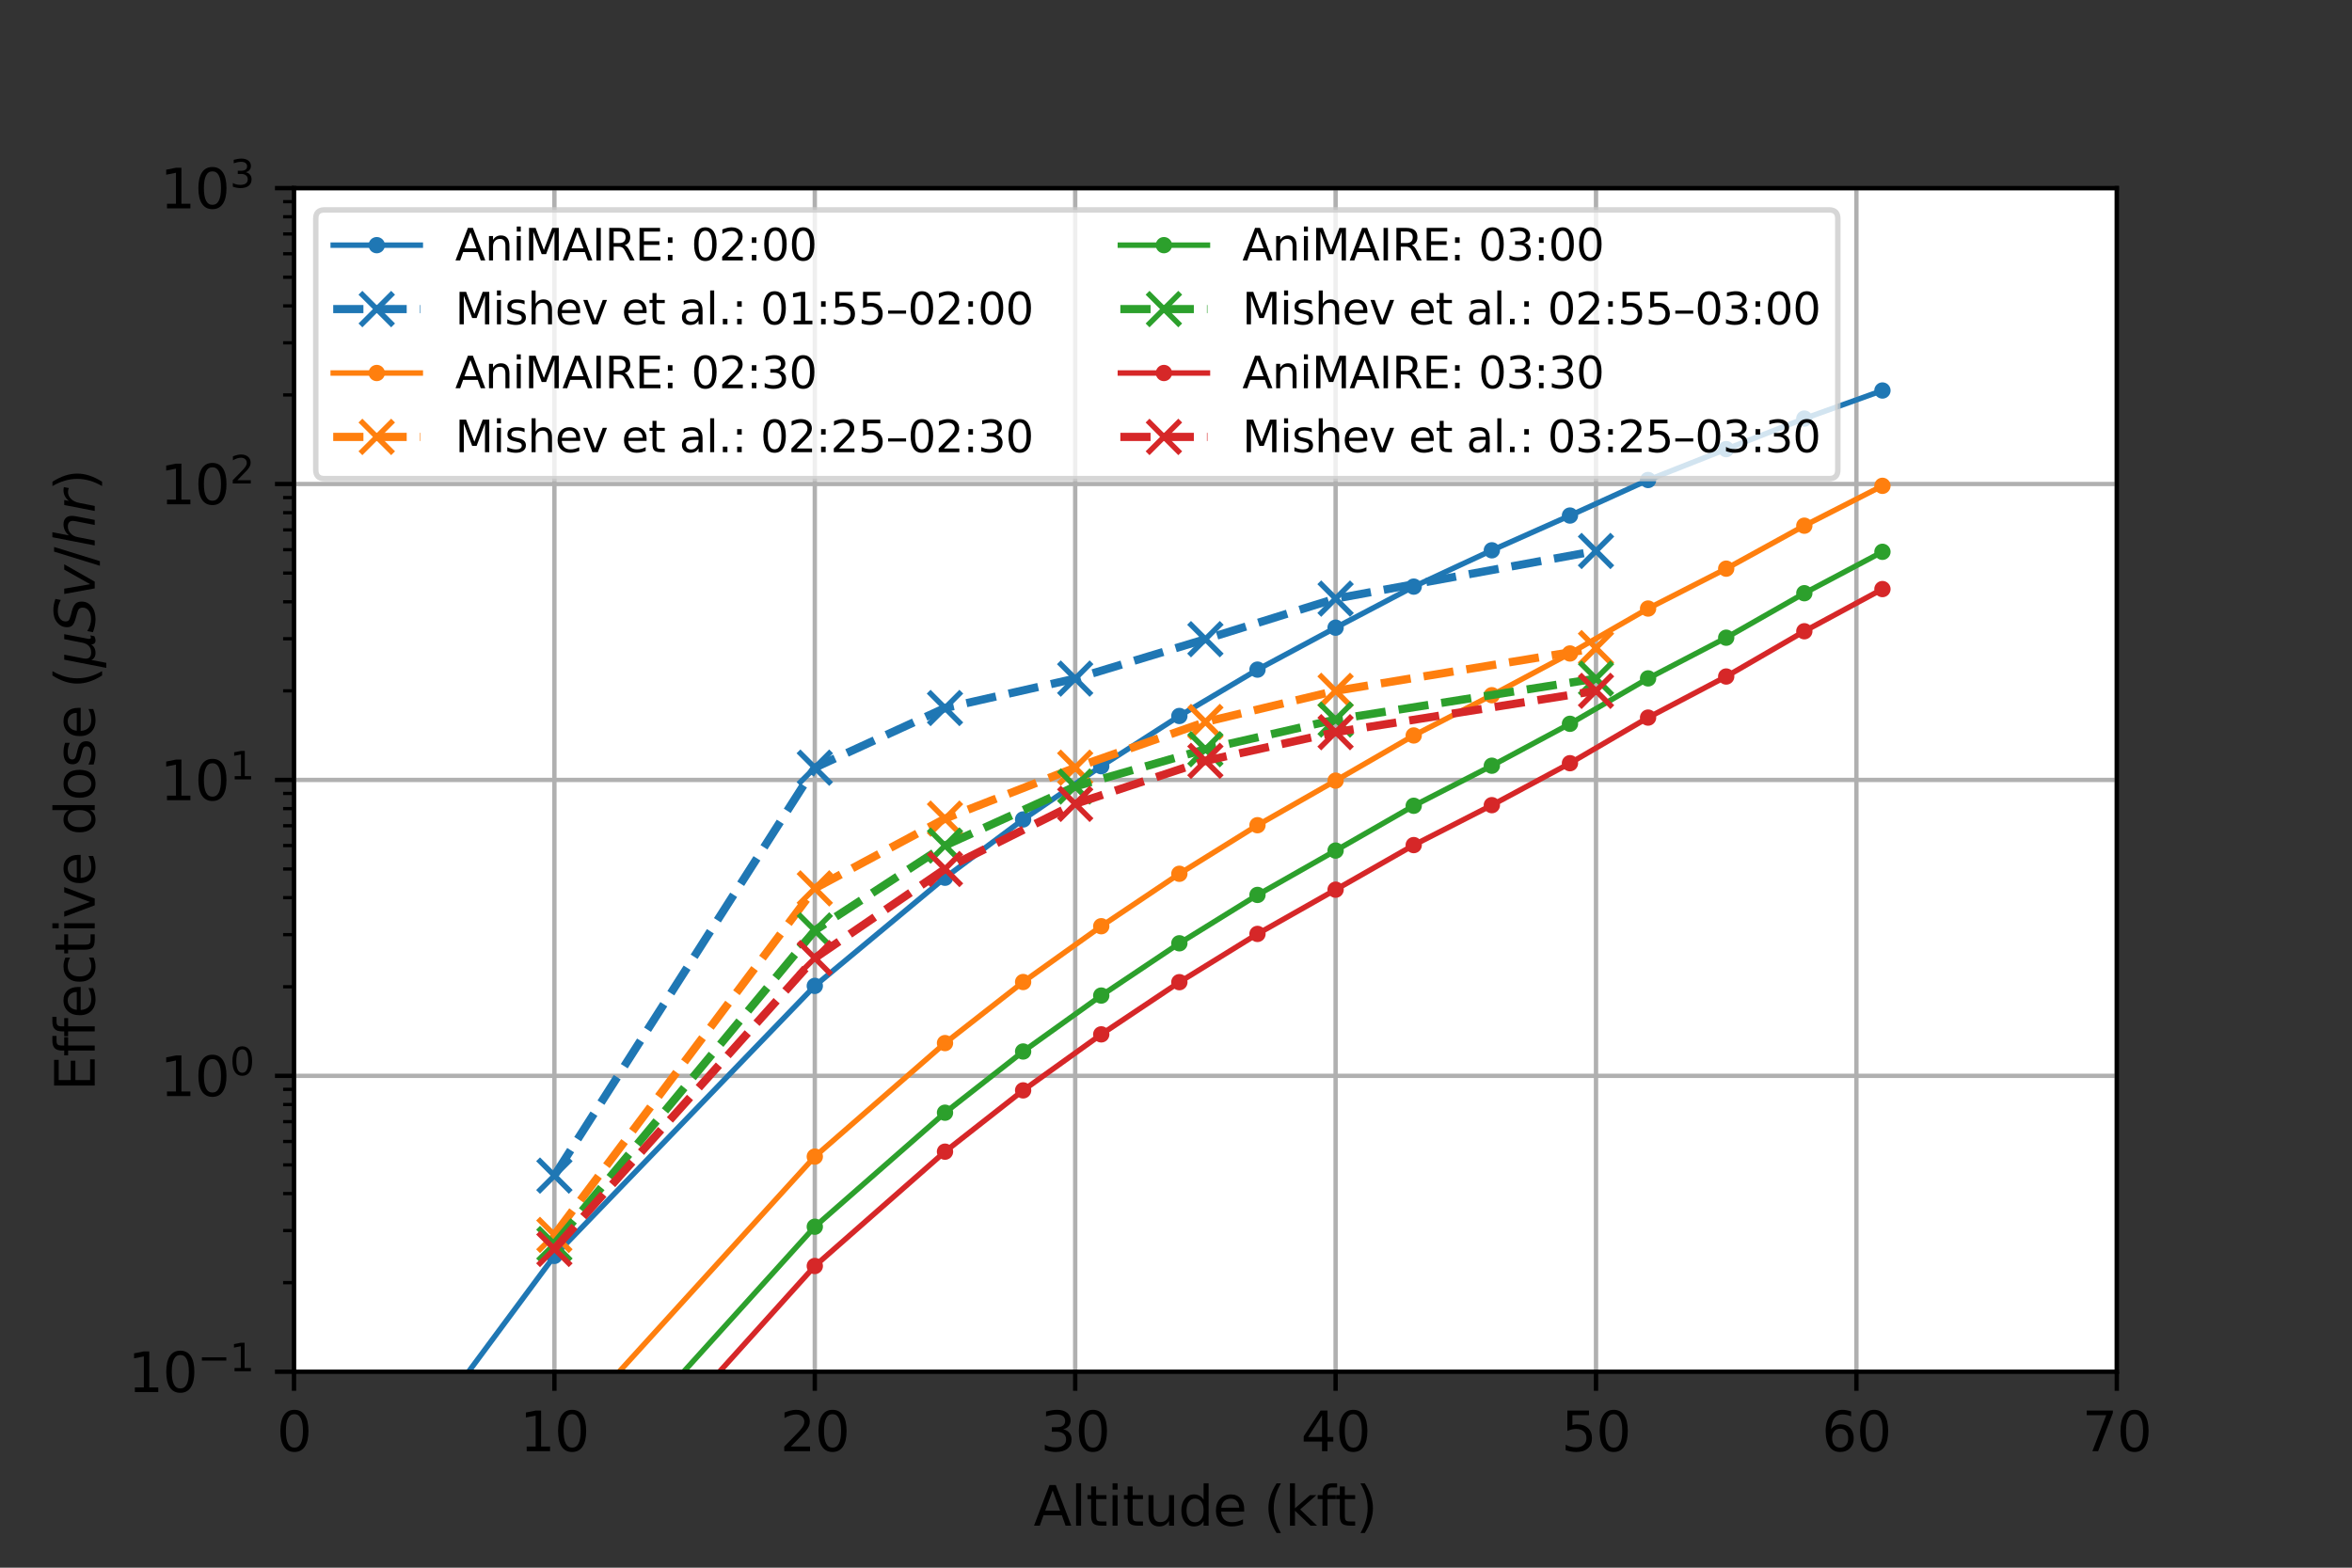 <?xml version="1.0" encoding="utf-8" standalone="no"?>
<!DOCTYPE svg PUBLIC "-//W3C//DTD SVG 1.1//EN"
  "http://www.w3.org/Graphics/SVG/1.1/DTD/svg11.dtd">
<svg xmlns:xlink="http://www.w3.org/1999/xlink" width="432pt" height="288pt" viewBox="0 0 432 288" xmlns="http://www.w3.org/2000/svg" version="1.1">
 <rect x="0" y="0" width="432" height="288" fill="#333333" stroke="none"/>
 <defs>
  <style type="text/css">*{stroke-linejoin: round; stroke-linecap: butt}</style>
 </defs>
 <g id="figure_1">
  <g id="patch_1">
   <path d="M 0 288 
L 432 288 
L 432 0 
L 0 0 
L 0 288 
z
" style="fill: none"/>
  </g>
  <g id="axes_1">
   <g id="patch_2">
    <path d="M 54 252 
L 388.8 252 
L 388.8 34.56 
L 54 34.56 
z
" style="fill: #ffffff"/>
   </g>
   <g id="matplotlib.axis_1">
    <g id="xtick_1">
     <g id="line2d_1">
      <path d="M 54 252 
L 54 34.56 
" clip-path="url(#p9dd5577b39)" style="fill: none; stroke: #b0b0b0; stroke-width: 0.8; stroke-linecap: square"/>
     </g>
     <g id="line2d_2">
      <defs>
       <path id="m655c90c5ce" d="M 0 0 
L 0 3.5 
" style="stroke: #000000; stroke-width: 0.8"/>
      </defs>
      <g>
       <use xlink:href="#m655c90c5ce" x="54" y="252" style="stroke: #000000; stroke-width: 0.8"/>
      </g>
     </g>
     <g id="text_1">
      <!-- 0 -->
      <g transform="translate(50.819 266.598)scale(0.1 -0.1)">
       <defs>
        <path id="DejaVuSans-30" d="M 2034 4250 
Q 1547 4250 1301 3770 
Q 1056 3291 1056 2328 
Q 1056 1369 1301 889 
Q 1547 409 2034 409 
Q 2525 409 2770 889 
Q 3016 1369 3016 2328 
Q 3016 3291 2770 3770 
Q 2525 4250 2034 4250 
z
M 2034 4750 
Q 2819 4750 3233 4129 
Q 3647 3509 3647 2328 
Q 3647 1150 3233 529 
Q 2819 -91 2034 -91 
Q 1250 -91 836 529 
Q 422 1150 422 2328 
Q 422 3509 836 4129 
Q 1250 4750 2034 4750 
z
" transform="scale(0.016)"/>
       </defs>
       <use xlink:href="#DejaVuSans-30"/>
      </g>
     </g>
    </g>
    <g id="xtick_2">
     <g id="line2d_3">
      <path d="M 101.829 252 
L 101.829 34.56 
" clip-path="url(#p9dd5577b39)" style="fill: none; stroke: #b0b0b0; stroke-width: 0.8; stroke-linecap: square"/>
     </g>
     <g id="line2d_4">
      <g>
       <use xlink:href="#m655c90c5ce" x="101.829" y="252" style="stroke: #000000; stroke-width: 0.8"/>
      </g>
     </g>
     <g id="text_2">
      <!-- 10 -->
      <g transform="translate(95.466 266.598)scale(0.1 -0.1)">
       <defs>
        <path id="DejaVuSans-31" d="M 794 531 
L 1825 531 
L 1825 4091 
L 703 3866 
L 703 4441 
L 1819 4666 
L 2450 4666 
L 2450 531 
L 3481 531 
L 3481 0 
L 794 0 
L 794 531 
z
" transform="scale(0.016)"/>
       </defs>
       <use xlink:href="#DejaVuSans-31"/>
       <use xlink:href="#DejaVuSans-30" x="63.623"/>
      </g>
     </g>
    </g>
    <g id="xtick_3">
     <g id="line2d_5">
      <path d="M 149.657 252 
L 149.657 34.56 
" clip-path="url(#p9dd5577b39)" style="fill: none; stroke: #b0b0b0; stroke-width: 0.8; stroke-linecap: square"/>
     </g>
     <g id="line2d_6">
      <g>
       <use xlink:href="#m655c90c5ce" x="149.657" y="252" style="stroke: #000000; stroke-width: 0.8"/>
      </g>
     </g>
     <g id="text_3">
      <!-- 20 -->
      <g transform="translate(143.295 266.598)scale(0.1 -0.1)">
       <defs>
        <path id="DejaVuSans-32" d="M 1228 531 
L 3431 531 
L 3431 0 
L 469 0 
L 469 531 
Q 828 903 1448 1529 
Q 2069 2156 2228 2338 
Q 2531 2678 2651 2914 
Q 2772 3150 2772 3378 
Q 2772 3750 2511 3984 
Q 2250 4219 1831 4219 
Q 1534 4219 1204 4116 
Q 875 4013 500 3803 
L 500 4441 
Q 881 4594 1212 4672 
Q 1544 4750 1819 4750 
Q 2544 4750 2975 4387 
Q 3406 4025 3406 3419 
Q 3406 3131 3298 2873 
Q 3191 2616 2906 2266 
Q 2828 2175 2409 1742 
Q 1991 1309 1228 531 
z
" transform="scale(0.016)"/>
       </defs>
       <use xlink:href="#DejaVuSans-32"/>
       <use xlink:href="#DejaVuSans-30" x="63.623"/>
      </g>
     </g>
    </g>
    <g id="xtick_4">
     <g id="line2d_7">
      <path d="M 197.486 252 
L 197.486 34.56 
" clip-path="url(#p9dd5577b39)" style="fill: none; stroke: #b0b0b0; stroke-width: 0.8; stroke-linecap: square"/>
     </g>
     <g id="line2d_8">
      <g>
       <use xlink:href="#m655c90c5ce" x="197.486" y="252" style="stroke: #000000; stroke-width: 0.8"/>
      </g>
     </g>
     <g id="text_4">
      <!-- 30 -->
      <g transform="translate(191.123 266.598)scale(0.1 -0.1)">
       <defs>
        <path id="DejaVuSans-33" d="M 2597 2516 
Q 3050 2419 3304 2112 
Q 3559 1806 3559 1356 
Q 3559 666 3084 287 
Q 2609 -91 1734 -91 
Q 1441 -91 1130 -33 
Q 819 25 488 141 
L 488 750 
Q 750 597 1062 519 
Q 1375 441 1716 441 
Q 2309 441 2620 675 
Q 2931 909 2931 1356 
Q 2931 1769 2642 2001 
Q 2353 2234 1838 2234 
L 1294 2234 
L 1294 2753 
L 1863 2753 
Q 2328 2753 2575 2939 
Q 2822 3125 2822 3475 
Q 2822 3834 2567 4026 
Q 2313 4219 1838 4219 
Q 1578 4219 1281 4162 
Q 984 4106 628 3988 
L 628 4550 
Q 988 4650 1302 4700 
Q 1616 4750 1894 4750 
Q 2613 4750 3031 4423 
Q 3450 4097 3450 3541 
Q 3450 3153 3228 2886 
Q 3006 2619 2597 2516 
z
" transform="scale(0.016)"/>
       </defs>
       <use xlink:href="#DejaVuSans-33"/>
       <use xlink:href="#DejaVuSans-30" x="63.623"/>
      </g>
     </g>
    </g>
    <g id="xtick_5">
     <g id="line2d_9">
      <path d="M 245.314 252 
L 245.314 34.56 
" clip-path="url(#p9dd5577b39)" style="fill: none; stroke: #b0b0b0; stroke-width: 0.8; stroke-linecap: square"/>
     </g>
     <g id="line2d_10">
      <g>
       <use xlink:href="#m655c90c5ce" x="245.314" y="252" style="stroke: #000000; stroke-width: 0.8"/>
      </g>
     </g>
     <g id="text_5">
      <!-- 40 -->
      <g transform="translate(238.952 266.598)scale(0.1 -0.1)">
       <defs>
        <path id="DejaVuSans-34" d="M 2419 4116 
L 825 1625 
L 2419 1625 
L 2419 4116 
z
M 2253 4666 
L 3047 4666 
L 3047 1625 
L 3713 1625 
L 3713 1100 
L 3047 1100 
L 3047 0 
L 2419 0 
L 2419 1100 
L 313 1100 
L 313 1709 
L 2253 4666 
z
" transform="scale(0.016)"/>
       </defs>
       <use xlink:href="#DejaVuSans-34"/>
       <use xlink:href="#DejaVuSans-30" x="63.623"/>
      </g>
     </g>
    </g>
    <g id="xtick_6">
     <g id="line2d_11">
      <path d="M 293.143 252 
L 293.143 34.56 
" clip-path="url(#p9dd5577b39)" style="fill: none; stroke: #b0b0b0; stroke-width: 0.8; stroke-linecap: square"/>
     </g>
     <g id="line2d_12">
      <g>
       <use xlink:href="#m655c90c5ce" x="293.143" y="252" style="stroke: #000000; stroke-width: 0.8"/>
      </g>
     </g>
     <g id="text_6">
      <!-- 50 -->
      <g transform="translate(286.78 266.598)scale(0.1 -0.1)">
       <defs>
        <path id="DejaVuSans-35" d="M 691 4666 
L 3169 4666 
L 3169 4134 
L 1269 4134 
L 1269 2991 
Q 1406 3038 1543 3061 
Q 1681 3084 1819 3084 
Q 2600 3084 3056 2656 
Q 3513 2228 3513 1497 
Q 3513 744 3044 326 
Q 2575 -91 1722 -91 
Q 1428 -91 1123 -41 
Q 819 9 494 109 
L 494 744 
Q 775 591 1075 516 
Q 1375 441 1709 441 
Q 2250 441 2565 725 
Q 2881 1009 2881 1497 
Q 2881 1984 2565 2268 
Q 2250 2553 1709 2553 
Q 1456 2553 1204 2497 
Q 953 2441 691 2322 
L 691 4666 
z
" transform="scale(0.016)"/>
       </defs>
       <use xlink:href="#DejaVuSans-35"/>
       <use xlink:href="#DejaVuSans-30" x="63.623"/>
      </g>
     </g>
    </g>
    <g id="xtick_7">
     <g id="line2d_13">
      <path d="M 340.971 252 
L 340.971 34.56 
" clip-path="url(#p9dd5577b39)" style="fill: none; stroke: #b0b0b0; stroke-width: 0.8; stroke-linecap: square"/>
     </g>
     <g id="line2d_14">
      <g>
       <use xlink:href="#m655c90c5ce" x="340.971" y="252" style="stroke: #000000; stroke-width: 0.8"/>
      </g>
     </g>
     <g id="text_7">
      <!-- 60 -->
      <g transform="translate(334.609 266.598)scale(0.1 -0.1)">
       <defs>
        <path id="DejaVuSans-36" d="M 2113 2584 
Q 1688 2584 1439 2293 
Q 1191 2003 1191 1497 
Q 1191 994 1439 701 
Q 1688 409 2113 409 
Q 2538 409 2786 701 
Q 3034 994 3034 1497 
Q 3034 2003 2786 2293 
Q 2538 2584 2113 2584 
z
M 3366 4563 
L 3366 3988 
Q 3128 4100 2886 4159 
Q 2644 4219 2406 4219 
Q 1781 4219 1451 3797 
Q 1122 3375 1075 2522 
Q 1259 2794 1537 2939 
Q 1816 3084 2150 3084 
Q 2853 3084 3261 2657 
Q 3669 2231 3669 1497 
Q 3669 778 3244 343 
Q 2819 -91 2113 -91 
Q 1303 -91 875 529 
Q 447 1150 447 2328 
Q 447 3434 972 4092 
Q 1497 4750 2381 4750 
Q 2619 4750 2861 4703 
Q 3103 4656 3366 4563 
z
" transform="scale(0.016)"/>
       </defs>
       <use xlink:href="#DejaVuSans-36"/>
       <use xlink:href="#DejaVuSans-30" x="63.623"/>
      </g>
     </g>
    </g>
    <g id="xtick_8">
     <g id="line2d_15">
      <path d="M 388.8 252 
L 388.8 34.56 
" clip-path="url(#p9dd5577b39)" style="fill: none; stroke: #b0b0b0; stroke-width: 0.8; stroke-linecap: square"/>
     </g>
     <g id="line2d_16">
      <g>
       <use xlink:href="#m655c90c5ce" x="388.8" y="252" style="stroke: #000000; stroke-width: 0.8"/>
      </g>
     </g>
     <g id="text_8">
      <!-- 70 -->
      <g transform="translate(382.438 266.598)scale(0.1 -0.1)">
       <defs>
        <path id="DejaVuSans-37" d="M 525 4666 
L 3525 4666 
L 3525 4397 
L 1831 0 
L 1172 0 
L 2766 4134 
L 525 4134 
L 525 4666 
z
" transform="scale(0.016)"/>
       </defs>
       <use xlink:href="#DejaVuSans-37"/>
       <use xlink:href="#DejaVuSans-30" x="63.623"/>
      </g>
     </g>
    </g>
    <g id="text_9">
     <!-- Altitude (kft) -->
     <g transform="translate(189.843 280.277)scale(0.1 -0.1)">
      <defs>
       <path id="DejaVuSans-41" d="M 2188 4044 
L 1331 1722 
L 3047 1722 
L 2188 4044 
z
M 1831 4666 
L 2547 4666 
L 4325 0 
L 3669 0 
L 3244 1197 
L 1141 1197 
L 716 0 
L 50 0 
L 1831 4666 
z
" transform="scale(0.016)"/>
       <path id="DejaVuSans-6c" d="M 603 4863 
L 1178 4863 
L 1178 0 
L 603 0 
L 603 4863 
z
" transform="scale(0.016)"/>
       <path id="DejaVuSans-74" d="M 1172 4494 
L 1172 3500 
L 2356 3500 
L 2356 3053 
L 1172 3053 
L 1172 1153 
Q 1172 725 1289 603 
Q 1406 481 1766 481 
L 2356 481 
L 2356 0 
L 1766 0 
Q 1100 0 847 248 
Q 594 497 594 1153 
L 594 3053 
L 172 3053 
L 172 3500 
L 594 3500 
L 594 4494 
L 1172 4494 
z
" transform="scale(0.016)"/>
       <path id="DejaVuSans-69" d="M 603 3500 
L 1178 3500 
L 1178 0 
L 603 0 
L 603 3500 
z
M 603 4863 
L 1178 4863 
L 1178 4134 
L 603 4134 
L 603 4863 
z
" transform="scale(0.016)"/>
       <path id="DejaVuSans-75" d="M 544 1381 
L 544 3500 
L 1119 3500 
L 1119 1403 
Q 1119 906 1312 657 
Q 1506 409 1894 409 
Q 2359 409 2629 706 
Q 2900 1003 2900 1516 
L 2900 3500 
L 3475 3500 
L 3475 0 
L 2900 0 
L 2900 538 
Q 2691 219 2414 64 
Q 2138 -91 1772 -91 
Q 1169 -91 856 284 
Q 544 659 544 1381 
z
M 1991 3584 
L 1991 3584 
z
" transform="scale(0.016)"/>
       <path id="DejaVuSans-64" d="M 2906 2969 
L 2906 4863 
L 3481 4863 
L 3481 0 
L 2906 0 
L 2906 525 
Q 2725 213 2448 61 
Q 2172 -91 1784 -91 
Q 1150 -91 751 415 
Q 353 922 353 1747 
Q 353 2572 751 3078 
Q 1150 3584 1784 3584 
Q 2172 3584 2448 3432 
Q 2725 3281 2906 2969 
z
M 947 1747 
Q 947 1113 1208 752 
Q 1469 391 1925 391 
Q 2381 391 2643 752 
Q 2906 1113 2906 1747 
Q 2906 2381 2643 2742 
Q 2381 3103 1925 3103 
Q 1469 3103 1208 2742 
Q 947 2381 947 1747 
z
" transform="scale(0.016)"/>
       <path id="DejaVuSans-65" d="M 3597 1894 
L 3597 1613 
L 953 1613 
Q 991 1019 1311 708 
Q 1631 397 2203 397 
Q 2534 397 2845 478 
Q 3156 559 3463 722 
L 3463 178 
Q 3153 47 2828 -22 
Q 2503 -91 2169 -91 
Q 1331 -91 842 396 
Q 353 884 353 1716 
Q 353 2575 817 3079 
Q 1281 3584 2069 3584 
Q 2775 3584 3186 3129 
Q 3597 2675 3597 1894 
z
M 3022 2063 
Q 3016 2534 2758 2815 
Q 2500 3097 2075 3097 
Q 1594 3097 1305 2825 
Q 1016 2553 972 2059 
L 3022 2063 
z
" transform="scale(0.016)"/>
       <path id="DejaVuSans-20" transform="scale(0.016)"/>
       <path id="DejaVuSans-28" d="M 1984 4856 
Q 1566 4138 1362 3434 
Q 1159 2731 1159 2009 
Q 1159 1288 1364 580 
Q 1569 -128 1984 -844 
L 1484 -844 
Q 1016 -109 783 600 
Q 550 1309 550 2009 
Q 550 2706 781 3412 
Q 1013 4119 1484 4856 
L 1984 4856 
z
" transform="scale(0.016)"/>
       <path id="DejaVuSans-6b" d="M 581 4863 
L 1159 4863 
L 1159 1991 
L 2875 3500 
L 3609 3500 
L 1753 1863 
L 3688 0 
L 2938 0 
L 1159 1709 
L 1159 0 
L 581 0 
L 581 4863 
z
" transform="scale(0.016)"/>
       <path id="DejaVuSans-66" d="M 2375 4863 
L 2375 4384 
L 1825 4384 
Q 1516 4384 1395 4259 
Q 1275 4134 1275 3809 
L 1275 3500 
L 2222 3500 
L 2222 3053 
L 1275 3053 
L 1275 0 
L 697 0 
L 697 3053 
L 147 3053 
L 147 3500 
L 697 3500 
L 697 3744 
Q 697 4328 969 4595 
Q 1241 4863 1831 4863 
L 2375 4863 
z
" transform="scale(0.016)"/>
       <path id="DejaVuSans-29" d="M 513 4856 
L 1013 4856 
Q 1481 4119 1714 3412 
Q 1947 2706 1947 2009 
Q 1947 1309 1714 600 
Q 1481 -109 1013 -844 
L 513 -844 
Q 928 -128 1133 580 
Q 1338 1288 1338 2009 
Q 1338 2731 1133 3434 
Q 928 4138 513 4856 
z
" transform="scale(0.016)"/>
      </defs>
      <use xlink:href="#DejaVuSans-41"/>
      <use xlink:href="#DejaVuSans-6c" x="68.408"/>
      <use xlink:href="#DejaVuSans-74" x="96.191"/>
      <use xlink:href="#DejaVuSans-69" x="135.4"/>
      <use xlink:href="#DejaVuSans-74" x="163.184"/>
      <use xlink:href="#DejaVuSans-75" x="202.393"/>
      <use xlink:href="#DejaVuSans-64" x="265.771"/>
      <use xlink:href="#DejaVuSans-65" x="329.248"/>
      <use xlink:href="#DejaVuSans-20" x="390.771"/>
      <use xlink:href="#DejaVuSans-28" x="422.559"/>
      <use xlink:href="#DejaVuSans-6b" x="461.572"/>
      <use xlink:href="#DejaVuSans-66" x="519.482"/>
      <use xlink:href="#DejaVuSans-74" x="552.938"/>
      <use xlink:href="#DejaVuSans-29" x="592.146"/>
     </g>
    </g>
   </g>
   <g id="matplotlib.axis_2">
    <g id="ytick_1">
     <g id="line2d_17">
      <path d="M 54 252 
L 388.8 252 
" clip-path="url(#p9dd5577b39)" style="fill: none; stroke: #b0b0b0; stroke-width: 0.8; stroke-linecap: square"/>
     </g>
     <g id="line2d_18">
      <defs>
       <path id="m5175cb86c6" d="M 0 0 
L -3.5 0 
" style="stroke: #000000; stroke-width: 0.8"/>
      </defs>
      <g>
       <use xlink:href="#m5175cb86c6" x="54" y="252" style="stroke: #000000; stroke-width: 0.8"/>
      </g>
     </g>
     <g id="text_10">
      <!-- $\mathdefault{10^{-1}}$ -->
      <g transform="translate(23.5 255.799)scale(0.1 -0.1)">
       <defs>
        <path id="DejaVuSans-2212" d="M 678 2272 
L 4684 2272 
L 4684 1741 
L 678 1741 
L 678 2272 
z
" transform="scale(0.016)"/>
       </defs>
       <use xlink:href="#DejaVuSans-31" transform="translate(0 0.684)"/>
       <use xlink:href="#DejaVuSans-30" transform="translate(63.623 0.684)"/>
       <use xlink:href="#DejaVuSans-2212" transform="translate(128.203 38.966)scale(0.7)"/>
       <use xlink:href="#DejaVuSans-31" transform="translate(186.855 38.966)scale(0.7)"/>
      </g>
     </g>
    </g>
    <g id="ytick_2">
     <g id="line2d_19">
      <path d="M 54 197.64 
L 388.8 197.64 
" clip-path="url(#p9dd5577b39)" style="fill: none; stroke: #b0b0b0; stroke-width: 0.8; stroke-linecap: square"/>
     </g>
     <g id="line2d_20">
      <g>
       <use xlink:href="#m5175cb86c6" x="54" y="197.64" style="stroke: #000000; stroke-width: 0.8"/>
      </g>
     </g>
     <g id="text_11">
      <!-- $\mathdefault{10^{0}}$ -->
      <g transform="translate(29.4 201.439)scale(0.1 -0.1)">
       <use xlink:href="#DejaVuSans-31" transform="translate(0 0.766)"/>
       <use xlink:href="#DejaVuSans-30" transform="translate(63.623 0.766)"/>
       <use xlink:href="#DejaVuSans-30" transform="translate(128.203 39.047)scale(0.7)"/>
      </g>
     </g>
    </g>
    <g id="ytick_3">
     <g id="line2d_21">
      <path d="M 54 143.28 
L 388.8 143.28 
" clip-path="url(#p9dd5577b39)" style="fill: none; stroke: #b0b0b0; stroke-width: 0.8; stroke-linecap: square"/>
     </g>
     <g id="line2d_22">
      <g>
       <use xlink:href="#m5175cb86c6" x="54" y="143.28" style="stroke: #000000; stroke-width: 0.8"/>
      </g>
     </g>
     <g id="text_12">
      <!-- $\mathdefault{10^{1}}$ -->
      <g transform="translate(29.4 147.079)scale(0.1 -0.1)">
       <use xlink:href="#DejaVuSans-31" transform="translate(0 0.684)"/>
       <use xlink:href="#DejaVuSans-30" transform="translate(63.623 0.684)"/>
       <use xlink:href="#DejaVuSans-31" transform="translate(128.203 38.966)scale(0.7)"/>
      </g>
     </g>
    </g>
    <g id="ytick_4">
     <g id="line2d_23">
      <path d="M 54 88.92 
L 388.8 88.92 
" clip-path="url(#p9dd5577b39)" style="fill: none; stroke: #b0b0b0; stroke-width: 0.8; stroke-linecap: square"/>
     </g>
     <g id="line2d_24">
      <g>
       <use xlink:href="#m5175cb86c6" x="54" y="88.92" style="stroke: #000000; stroke-width: 0.8"/>
      </g>
     </g>
     <g id="text_13">
      <!-- $\mathdefault{10^{2}}$ -->
      <g transform="translate(29.4 92.719)scale(0.1 -0.1)">
       <use xlink:href="#DejaVuSans-31" transform="translate(0 0.766)"/>
       <use xlink:href="#DejaVuSans-30" transform="translate(63.623 0.766)"/>
       <use xlink:href="#DejaVuSans-32" transform="translate(128.203 39.047)scale(0.7)"/>
      </g>
     </g>
    </g>
    <g id="ytick_5">
     <g id="line2d_25">
      <path d="M 54 34.56 
L 388.8 34.56 
" clip-path="url(#p9dd5577b39)" style="fill: none; stroke: #b0b0b0; stroke-width: 0.8; stroke-linecap: square"/>
     </g>
     <g id="line2d_26">
      <g>
       <use xlink:href="#m5175cb86c6" x="54" y="34.56" style="stroke: #000000; stroke-width: 0.8"/>
      </g>
     </g>
     <g id="text_14">
      <!-- $\mathdefault{10^{3}}$ -->
      <g transform="translate(29.4 38.359)scale(0.1 -0.1)">
       <use xlink:href="#DejaVuSans-31" transform="translate(0 0.766)"/>
       <use xlink:href="#DejaVuSans-30" transform="translate(63.623 0.766)"/>
       <use xlink:href="#DejaVuSans-33" transform="translate(128.203 39.047)scale(0.7)"/>
      </g>
     </g>
    </g>
    <g id="ytick_6">
     <g id="line2d_27">
      <defs>
       <path id="mcbb77806af" d="M 0 0 
L -2 0 
" style="stroke: #000000; stroke-width: 0.6"/>
      </defs>
      <g>
       <use xlink:href="#mcbb77806af" x="54" y="235.636" style="stroke: #000000; stroke-width: 0.6"/>
      </g>
     </g>
    </g>
    <g id="ytick_7">
     <g id="line2d_28">
      <g>
       <use xlink:href="#mcbb77806af" x="54" y="226.064" style="stroke: #000000; stroke-width: 0.6"/>
      </g>
     </g>
    </g>
    <g id="ytick_8">
     <g id="line2d_29">
      <g>
       <use xlink:href="#mcbb77806af" x="54" y="219.272" style="stroke: #000000; stroke-width: 0.6"/>
      </g>
     </g>
    </g>
    <g id="ytick_9">
     <g id="line2d_30">
      <g>
       <use xlink:href="#mcbb77806af" x="54" y="214.004" style="stroke: #000000; stroke-width: 0.6"/>
      </g>
     </g>
    </g>
    <g id="ytick_10">
     <g id="line2d_31">
      <g>
       <use xlink:href="#mcbb77806af" x="54" y="209.7" style="stroke: #000000; stroke-width: 0.6"/>
      </g>
     </g>
    </g>
    <g id="ytick_11">
     <g id="line2d_32">
      <g>
       <use xlink:href="#mcbb77806af" x="54" y="206.06" style="stroke: #000000; stroke-width: 0.6"/>
      </g>
     </g>
    </g>
    <g id="ytick_12">
     <g id="line2d_33">
      <g>
       <use xlink:href="#mcbb77806af" x="54" y="202.908" style="stroke: #000000; stroke-width: 0.6"/>
      </g>
     </g>
    </g>
    <g id="ytick_13">
     <g id="line2d_34">
      <g>
       <use xlink:href="#mcbb77806af" x="54" y="200.127" style="stroke: #000000; stroke-width: 0.6"/>
      </g>
     </g>
    </g>
    <g id="ytick_14">
     <g id="line2d_35">
      <g>
       <use xlink:href="#mcbb77806af" x="54" y="181.276" style="stroke: #000000; stroke-width: 0.6"/>
      </g>
     </g>
    </g>
    <g id="ytick_15">
     <g id="line2d_36">
      <g>
       <use xlink:href="#mcbb77806af" x="54" y="171.704" style="stroke: #000000; stroke-width: 0.6"/>
      </g>
     </g>
    </g>
    <g id="ytick_16">
     <g id="line2d_37">
      <g>
       <use xlink:href="#mcbb77806af" x="54" y="164.912" style="stroke: #000000; stroke-width: 0.6"/>
      </g>
     </g>
    </g>
    <g id="ytick_17">
     <g id="line2d_38">
      <g>
       <use xlink:href="#mcbb77806af" x="54" y="159.644" style="stroke: #000000; stroke-width: 0.6"/>
      </g>
     </g>
    </g>
    <g id="ytick_18">
     <g id="line2d_39">
      <g>
       <use xlink:href="#mcbb77806af" x="54" y="155.34" style="stroke: #000000; stroke-width: 0.6"/>
      </g>
     </g>
    </g>
    <g id="ytick_19">
     <g id="line2d_40">
      <g>
       <use xlink:href="#mcbb77806af" x="54" y="151.7" style="stroke: #000000; stroke-width: 0.6"/>
      </g>
     </g>
    </g>
    <g id="ytick_20">
     <g id="line2d_41">
      <g>
       <use xlink:href="#mcbb77806af" x="54" y="148.548" style="stroke: #000000; stroke-width: 0.6"/>
      </g>
     </g>
    </g>
    <g id="ytick_21">
     <g id="line2d_42">
      <g>
       <use xlink:href="#mcbb77806af" x="54" y="145.767" style="stroke: #000000; stroke-width: 0.6"/>
      </g>
     </g>
    </g>
    <g id="ytick_22">
     <g id="line2d_43">
      <g>
       <use xlink:href="#mcbb77806af" x="54" y="126.916" style="stroke: #000000; stroke-width: 0.6"/>
      </g>
     </g>
    </g>
    <g id="ytick_23">
     <g id="line2d_44">
      <g>
       <use xlink:href="#mcbb77806af" x="54" y="117.344" style="stroke: #000000; stroke-width: 0.6"/>
      </g>
     </g>
    </g>
    <g id="ytick_24">
     <g id="line2d_45">
      <g>
       <use xlink:href="#mcbb77806af" x="54" y="110.552" style="stroke: #000000; stroke-width: 0.6"/>
      </g>
     </g>
    </g>
    <g id="ytick_25">
     <g id="line2d_46">
      <g>
       <use xlink:href="#mcbb77806af" x="54" y="105.284" style="stroke: #000000; stroke-width: 0.6"/>
      </g>
     </g>
    </g>
    <g id="ytick_26">
     <g id="line2d_47">
      <g>
       <use xlink:href="#mcbb77806af" x="54" y="100.98" style="stroke: #000000; stroke-width: 0.6"/>
      </g>
     </g>
    </g>
    <g id="ytick_27">
     <g id="line2d_48">
      <g>
       <use xlink:href="#mcbb77806af" x="54" y="97.34" style="stroke: #000000; stroke-width: 0.6"/>
      </g>
     </g>
    </g>
    <g id="ytick_28">
     <g id="line2d_49">
      <g>
       <use xlink:href="#mcbb77806af" x="54" y="94.188" style="stroke: #000000; stroke-width: 0.6"/>
      </g>
     </g>
    </g>
    <g id="ytick_29">
     <g id="line2d_50">
      <g>
       <use xlink:href="#mcbb77806af" x="54" y="91.407" style="stroke: #000000; stroke-width: 0.6"/>
      </g>
     </g>
    </g>
    <g id="ytick_30">
     <g id="line2d_51">
      <g>
       <use xlink:href="#mcbb77806af" x="54" y="72.556" style="stroke: #000000; stroke-width: 0.6"/>
      </g>
     </g>
    </g>
    <g id="ytick_31">
     <g id="line2d_52">
      <g>
       <use xlink:href="#mcbb77806af" x="54" y="62.984" style="stroke: #000000; stroke-width: 0.6"/>
      </g>
     </g>
    </g>
    <g id="ytick_32">
     <g id="line2d_53">
      <g>
       <use xlink:href="#mcbb77806af" x="54" y="56.192" style="stroke: #000000; stroke-width: 0.6"/>
      </g>
     </g>
    </g>
    <g id="ytick_33">
     <g id="line2d_54">
      <g>
       <use xlink:href="#mcbb77806af" x="54" y="50.924" style="stroke: #000000; stroke-width: 0.6"/>
      </g>
     </g>
    </g>
    <g id="ytick_34">
     <g id="line2d_55">
      <g>
       <use xlink:href="#mcbb77806af" x="54" y="46.62" style="stroke: #000000; stroke-width: 0.6"/>
      </g>
     </g>
    </g>
    <g id="ytick_35">
     <g id="line2d_56">
      <g>
       <use xlink:href="#mcbb77806af" x="54" y="42.98" style="stroke: #000000; stroke-width: 0.6"/>
      </g>
     </g>
    </g>
    <g id="ytick_36">
     <g id="line2d_57">
      <g>
       <use xlink:href="#mcbb77806af" x="54" y="39.828" style="stroke: #000000; stroke-width: 0.6"/>
      </g>
     </g>
    </g>
    <g id="ytick_37">
     <g id="line2d_58">
      <g>
       <use xlink:href="#mcbb77806af" x="54" y="37.047" style="stroke: #000000; stroke-width: 0.6"/>
      </g>
     </g>
    </g>
    <g id="text_15">
     <!-- Effective dose ($\mu Sv / hr$) -->
     <g transform="translate(17.4 200.43)rotate(-90)scale(0.1 -0.1)">
      <defs>
       <path id="DejaVuSans-45" d="M 628 4666 
L 3578 4666 
L 3578 4134 
L 1259 4134 
L 1259 2753 
L 3481 2753 
L 3481 2222 
L 1259 2222 
L 1259 531 
L 3634 531 
L 3634 0 
L 628 0 
L 628 4666 
z
" transform="scale(0.016)"/>
       <path id="DejaVuSans-63" d="M 3122 3366 
L 3122 2828 
Q 2878 2963 2633 3030 
Q 2388 3097 2138 3097 
Q 1578 3097 1268 2742 
Q 959 2388 959 1747 
Q 959 1106 1268 751 
Q 1578 397 2138 397 
Q 2388 397 2633 464 
Q 2878 531 3122 666 
L 3122 134 
Q 2881 22 2623 -34 
Q 2366 -91 2075 -91 
Q 1284 -91 818 406 
Q 353 903 353 1747 
Q 353 2603 823 3093 
Q 1294 3584 2113 3584 
Q 2378 3584 2631 3529 
Q 2884 3475 3122 3366 
z
" transform="scale(0.016)"/>
       <path id="DejaVuSans-76" d="M 191 3500 
L 800 3500 
L 1894 563 
L 2988 3500 
L 3597 3500 
L 2284 0 
L 1503 0 
L 191 3500 
z
" transform="scale(0.016)"/>
       <path id="DejaVuSans-6f" d="M 1959 3097 
Q 1497 3097 1228 2736 
Q 959 2375 959 1747 
Q 959 1119 1226 758 
Q 1494 397 1959 397 
Q 2419 397 2687 759 
Q 2956 1122 2956 1747 
Q 2956 2369 2687 2733 
Q 2419 3097 1959 3097 
z
M 1959 3584 
Q 2709 3584 3137 3096 
Q 3566 2609 3566 1747 
Q 3566 888 3137 398 
Q 2709 -91 1959 -91 
Q 1206 -91 779 398 
Q 353 888 353 1747 
Q 353 2609 779 3096 
Q 1206 3584 1959 3584 
z
" transform="scale(0.016)"/>
       <path id="DejaVuSans-73" d="M 2834 3397 
L 2834 2853 
Q 2591 2978 2328 3040 
Q 2066 3103 1784 3103 
Q 1356 3103 1142 2972 
Q 928 2841 928 2578 
Q 928 2378 1081 2264 
Q 1234 2150 1697 2047 
L 1894 2003 
Q 2506 1872 2764 1633 
Q 3022 1394 3022 966 
Q 3022 478 2636 193 
Q 2250 -91 1575 -91 
Q 1294 -91 989 -36 
Q 684 19 347 128 
L 347 722 
Q 666 556 975 473 
Q 1284 391 1588 391 
Q 1994 391 2212 530 
Q 2431 669 2431 922 
Q 2431 1156 2273 1281 
Q 2116 1406 1581 1522 
L 1381 1569 
Q 847 1681 609 1914 
Q 372 2147 372 2553 
Q 372 3047 722 3315 
Q 1072 3584 1716 3584 
Q 2034 3584 2315 3537 
Q 2597 3491 2834 3397 
z
" transform="scale(0.016)"/>
       <path id="DejaVuSans-Oblique-3bc" d="M -84 -1331 
L 856 3500 
L 1434 3500 
L 1009 1322 
Q 997 1256 987 1175 
Q 978 1094 978 1013 
Q 978 722 1161 565 
Q 1344 409 1684 409 
Q 2147 409 2431 671 
Q 2716 934 2816 1459 
L 3213 3500 
L 3788 3500 
L 3266 809 
Q 3253 750 3248 706 
Q 3244 663 3244 628 
Q 3244 531 3283 486 
Q 3322 441 3406 441 
Q 3438 441 3492 456 
Q 3547 472 3647 513 
L 3559 50 
Q 3422 -19 3297 -55 
Q 3172 -91 3053 -91 
Q 2847 -91 2730 40 
Q 2613 172 2613 403 
Q 2438 153 2195 31 
Q 1953 -91 1625 -91 
Q 1334 -91 1117 43 
Q 900 178 831 397 
L 494 -1331 
L -84 -1331 
z
" transform="scale(0.016)"/>
       <path id="DejaVuSans-Oblique-53" d="M 3859 4513 
L 3738 3897 
Q 3422 4066 3111 4152 
Q 2800 4238 2509 4238 
Q 1944 4238 1609 3991 
Q 1275 3744 1275 3334 
Q 1275 3109 1398 2989 
Q 1522 2869 2034 2731 
L 2413 2638 
Q 3053 2472 3303 2217 
Q 3553 1963 3553 1503 
Q 3553 797 2998 353 
Q 2444 -91 1538 -91 
Q 1166 -91 791 -17 
Q 416 56 38 206 
L 166 856 
Q 513 641 861 531 
Q 1209 422 1556 422 
Q 2147 422 2503 684 
Q 2859 947 2859 1369 
Q 2859 1650 2717 1795 
Q 2575 1941 2106 2059 
L 1728 2156 
Q 1081 2325 845 2545 
Q 609 2766 609 3163 
Q 609 3859 1145 4304 
Q 1681 4750 2541 4750 
Q 2875 4750 3203 4690 
Q 3531 4631 3859 4513 
z
" transform="scale(0.016)"/>
       <path id="DejaVuSans-Oblique-76" d="M 459 3500 
L 1069 3500 
L 1581 525 
L 3256 3500 
L 3866 3500 
L 1875 0 
L 1100 0 
L 459 3500 
z
" transform="scale(0.016)"/>
       <path id="DejaVuSans-2f" d="M 1625 4666 
L 2156 4666 
L 531 -594 
L 0 -594 
L 1625 4666 
z
" transform="scale(0.016)"/>
       <path id="DejaVuSans-Oblique-68" d="M 3566 2113 
L 3156 0 
L 2578 0 
L 2988 2091 
Q 3016 2238 3031 2350 
Q 3047 2463 3047 2528 
Q 3047 2791 2881 2937 
Q 2716 3084 2419 3084 
Q 1956 3084 1617 2771 
Q 1278 2459 1178 1941 
L 800 0 
L 225 0 
L 1172 4863 
L 1747 4863 
L 1375 2950 
Q 1594 3244 1934 3414 
Q 2275 3584 2650 3584 
Q 3113 3584 3367 3334 
Q 3622 3084 3622 2631 
Q 3622 2519 3608 2391 
Q 3594 2263 3566 2113 
z
" transform="scale(0.016)"/>
       <path id="DejaVuSans-Oblique-72" d="M 2853 2969 
Q 2766 3016 2653 3041 
Q 2541 3066 2413 3066 
Q 1953 3066 1609 2717 
Q 1266 2369 1153 1784 
L 800 0 
L 225 0 
L 909 3500 
L 1484 3500 
L 1375 2956 
Q 1603 3259 1920 3421 
Q 2238 3584 2597 3584 
Q 2691 3584 2781 3573 
Q 2872 3563 2963 3538 
L 2853 2969 
z
" transform="scale(0.016)"/>
      </defs>
      <use xlink:href="#DejaVuSans-45" transform="translate(0 0.016)"/>
      <use xlink:href="#DejaVuSans-66" transform="translate(63.184 0.016)"/>
      <use xlink:href="#DejaVuSans-66" transform="translate(98.389 0.016)"/>
      <use xlink:href="#DejaVuSans-65" transform="translate(133.594 0.016)"/>
      <use xlink:href="#DejaVuSans-63" transform="translate(195.117 0.016)"/>
      <use xlink:href="#DejaVuSans-74" transform="translate(250.098 0.016)"/>
      <use xlink:href="#DejaVuSans-69" transform="translate(289.307 0.016)"/>
      <use xlink:href="#DejaVuSans-76" transform="translate(317.09 0.016)"/>
      <use xlink:href="#DejaVuSans-65" transform="translate(376.27 0.016)"/>
      <use xlink:href="#DejaVuSans-20" transform="translate(437.793 0.016)"/>
      <use xlink:href="#DejaVuSans-64" transform="translate(469.58 0.016)"/>
      <use xlink:href="#DejaVuSans-6f" transform="translate(533.057 0.016)"/>
      <use xlink:href="#DejaVuSans-73" transform="translate(594.238 0.016)"/>
      <use xlink:href="#DejaVuSans-65" transform="translate(646.338 0.016)"/>
      <use xlink:href="#DejaVuSans-20" transform="translate(707.861 0.016)"/>
      <use xlink:href="#DejaVuSans-28" transform="translate(739.648 0.016)"/>
      <use xlink:href="#DejaVuSans-Oblique-3bc" transform="translate(778.662 0.016)"/>
      <use xlink:href="#DejaVuSans-Oblique-53" transform="translate(842.285 0.016)"/>
      <use xlink:href="#DejaVuSans-Oblique-76" transform="translate(905.762 0.016)"/>
      <use xlink:href="#DejaVuSans-2f" transform="translate(964.941 0.016)"/>
      <use xlink:href="#DejaVuSans-Oblique-68" transform="translate(998.633 0.016)"/>
      <use xlink:href="#DejaVuSans-Oblique-72" transform="translate(1062.012 0.016)"/>
      <use xlink:href="#DejaVuSans-29" transform="translate(1103.125 0.016)"/>
     </g>
    </g>
   </g>
   <g id="line2d_59">
    <path d="M 58.651 289 
L 101.829 230.721 
L 149.657 181.119 
L 173.571 161.249 
L 187.92 150.543 
L 202.269 140.758 
L 216.617 131.533 
L 230.966 123.015 
L 245.314 115.311 
L 259.663 107.768 
L 274.011 101.097 
L 288.36 94.711 
L 302.709 88.181 
L 317.057 82.511 
L 331.406 76.895 
L 345.754 71.741 
" clip-path="url(#p9dd5577b39)" style="fill: none; stroke: #1f77b4; stroke-linecap: square"/>
    <defs>
     <path id="m19909c9faf" d="M 0 1 
C 0.265 1 0.52 0.895 0.707 0.707 
C 0.895 0.52 1 0.265 1 0 
C 1 -0.265 0.895 -0.52 0.707 -0.707 
C 0.52 -0.895 0.265 -1 0 -1 
C -0.265 -1 -0.52 -0.895 -0.707 -0.707 
C -0.895 -0.52 -1 -0.265 -1 0 
C -1 0.265 -0.895 0.52 -0.707 0.707 
C -0.52 0.895 -0.265 1 0 1 
z
" style="stroke: #1f77b4"/>
    </defs>
    <g clip-path="url(#p9dd5577b39)">
     <use xlink:href="#m19909c9faf" x="54" y="295.278" style="fill: #1f77b4; stroke: #1f77b4"/>
     <use xlink:href="#m19909c9faf" x="101.829" y="230.721" style="fill: #1f77b4; stroke: #1f77b4"/>
     <use xlink:href="#m19909c9faf" x="149.657" y="181.119" style="fill: #1f77b4; stroke: #1f77b4"/>
     <use xlink:href="#m19909c9faf" x="173.571" y="161.249" style="fill: #1f77b4; stroke: #1f77b4"/>
     <use xlink:href="#m19909c9faf" x="187.92" y="150.543" style="fill: #1f77b4; stroke: #1f77b4"/>
     <use xlink:href="#m19909c9faf" x="202.269" y="140.758" style="fill: #1f77b4; stroke: #1f77b4"/>
     <use xlink:href="#m19909c9faf" x="216.617" y="131.533" style="fill: #1f77b4; stroke: #1f77b4"/>
     <use xlink:href="#m19909c9faf" x="230.966" y="123.015" style="fill: #1f77b4; stroke: #1f77b4"/>
     <use xlink:href="#m19909c9faf" x="245.314" y="115.311" style="fill: #1f77b4; stroke: #1f77b4"/>
     <use xlink:href="#m19909c9faf" x="259.663" y="107.768" style="fill: #1f77b4; stroke: #1f77b4"/>
     <use xlink:href="#m19909c9faf" x="274.011" y="101.097" style="fill: #1f77b4; stroke: #1f77b4"/>
     <use xlink:href="#m19909c9faf" x="288.36" y="94.711" style="fill: #1f77b4; stroke: #1f77b4"/>
     <use xlink:href="#m19909c9faf" x="302.709" y="88.181" style="fill: #1f77b4; stroke: #1f77b4"/>
     <use xlink:href="#m19909c9faf" x="317.057" y="82.511" style="fill: #1f77b4; stroke: #1f77b4"/>
     <use xlink:href="#m19909c9faf" x="331.406" y="76.895" style="fill: #1f77b4; stroke: #1f77b4"/>
     <use xlink:href="#m19909c9faf" x="345.754" y="71.741" style="fill: #1f77b4; stroke: #1f77b4"/>
    </g>
   </g>
   <g id="line2d_60">
    <path d="M 101.829 215.972 
L 149.657 141.03 
L 173.571 130.068 
L 197.486 124.666 
L 221.4 117.423 
L 245.314 109.969 
L 293.143 101.217 
" clip-path="url(#p9dd5577b39)" style="fill: none; stroke-dasharray: 5.55,2.4; stroke-dashoffset: 0; stroke: #1f77b4; stroke-width: 1.5"/>
    <defs>
     <path id="mbdcdb68c6e" d="M -3 3 
L 3 -3 
M -3 -3 
L 3 3 
" style="stroke: #1f77b4"/>
    </defs>
    <g clip-path="url(#p9dd5577b39)">
     <use xlink:href="#mbdcdb68c6e" x="101.829" y="215.972" style="fill: #1f77b4; stroke: #1f77b4"/>
     <use xlink:href="#mbdcdb68c6e" x="149.657" y="141.03" style="fill: #1f77b4; stroke: #1f77b4"/>
     <use xlink:href="#mbdcdb68c6e" x="173.571" y="130.068" style="fill: #1f77b4; stroke: #1f77b4"/>
     <use xlink:href="#mbdcdb68c6e" x="197.486" y="124.666" style="fill: #1f77b4; stroke: #1f77b4"/>
     <use xlink:href="#mbdcdb68c6e" x="221.4" y="117.423" style="fill: #1f77b4; stroke: #1f77b4"/>
     <use xlink:href="#mbdcdb68c6e" x="245.314" y="109.969" style="fill: #1f77b4; stroke: #1f77b4"/>
     <use xlink:href="#mbdcdb68c6e" x="293.143" y="101.217" style="fill: #1f77b4; stroke: #1f77b4"/>
    </g>
   </g>
   <g id="line2d_61">
    <path d="M 85.098 289 
L 101.829 265.078 
L 149.657 212.479 
L 173.571 191.627 
L 187.92 180.408 
L 202.269 170.158 
L 216.617 160.523 
L 230.966 151.6 
L 245.314 143.409 
L 259.663 135.113 
L 274.011 127.715 
L 288.36 120.051 
L 302.709 111.795 
L 317.057 104.468 
L 331.406 96.574 
L 345.754 89.252 
" clip-path="url(#p9dd5577b39)" style="fill: none; stroke: #ff7f0e; stroke-linecap: square"/>
    <defs>
     <path id="m2fac1d24a2" d="M 0 1 
C 0.265 1 0.52 0.895 0.707 0.707 
C 0.895 0.52 1 0.265 1 0 
C 1 -0.265 0.895 -0.52 0.707 -0.707 
C 0.52 -0.895 0.265 -1 0 -1 
C -0.265 -1 -0.52 -0.895 -0.707 -0.707 
C -0.895 -0.52 -1 -0.265 -1 0 
C -1 0.265 -0.895 0.52 -0.707 0.707 
C -0.52 0.895 -0.265 1 0 1 
z
" style="stroke: #ff7f0e"/>
    </defs>
    <g clip-path="url(#p9dd5577b39)">
     <use xlink:href="#m2fac1d24a2" x="54" y="333.466" style="fill: #ff7f0e; stroke: #ff7f0e"/>
     <use xlink:href="#m2fac1d24a2" x="101.829" y="265.078" style="fill: #ff7f0e; stroke: #ff7f0e"/>
     <use xlink:href="#m2fac1d24a2" x="149.657" y="212.479" style="fill: #ff7f0e; stroke: #ff7f0e"/>
     <use xlink:href="#m2fac1d24a2" x="173.571" y="191.627" style="fill: #ff7f0e; stroke: #ff7f0e"/>
     <use xlink:href="#m2fac1d24a2" x="187.92" y="180.408" style="fill: #ff7f0e; stroke: #ff7f0e"/>
     <use xlink:href="#m2fac1d24a2" x="202.269" y="170.158" style="fill: #ff7f0e; stroke: #ff7f0e"/>
     <use xlink:href="#m2fac1d24a2" x="216.617" y="160.523" style="fill: #ff7f0e; stroke: #ff7f0e"/>
     <use xlink:href="#m2fac1d24a2" x="230.966" y="151.6" style="fill: #ff7f0e; stroke: #ff7f0e"/>
     <use xlink:href="#m2fac1d24a2" x="245.314" y="143.409" style="fill: #ff7f0e; stroke: #ff7f0e"/>
     <use xlink:href="#m2fac1d24a2" x="259.663" y="135.113" style="fill: #ff7f0e; stroke: #ff7f0e"/>
     <use xlink:href="#m2fac1d24a2" x="274.011" y="127.715" style="fill: #ff7f0e; stroke: #ff7f0e"/>
     <use xlink:href="#m2fac1d24a2" x="288.36" y="120.051" style="fill: #ff7f0e; stroke: #ff7f0e"/>
     <use xlink:href="#m2fac1d24a2" x="302.709" y="111.795" style="fill: #ff7f0e; stroke: #ff7f0e"/>
     <use xlink:href="#m2fac1d24a2" x="317.057" y="104.468" style="fill: #ff7f0e; stroke: #ff7f0e"/>
     <use xlink:href="#m2fac1d24a2" x="331.406" y="96.574" style="fill: #ff7f0e; stroke: #ff7f0e"/>
     <use xlink:href="#m2fac1d24a2" x="345.754" y="89.252" style="fill: #ff7f0e; stroke: #ff7f0e"/>
    </g>
   </g>
   <g id="line2d_62">
    <path d="M 101.829 226.864 
L 149.657 163.205 
L 173.571 150.389 
L 197.486 141.03 
L 221.4 132.631 
L 245.314 126.916 
L 293.143 119.057 
" clip-path="url(#p9dd5577b39)" style="fill: none; stroke-dasharray: 5.55,2.4; stroke-dashoffset: 0; stroke: #ff7f0e; stroke-width: 1.5"/>
    <defs>
     <path id="mf61be81112" d="M -3 3 
L 3 -3 
M -3 -3 
L 3 3 
" style="stroke: #ff7f0e"/>
    </defs>
    <g clip-path="url(#p9dd5577b39)">
     <use xlink:href="#mf61be81112" x="101.829" y="226.864" style="fill: #ff7f0e; stroke: #ff7f0e"/>
     <use xlink:href="#mf61be81112" x="149.657" y="163.205" style="fill: #ff7f0e; stroke: #ff7f0e"/>
     <use xlink:href="#mf61be81112" x="173.571" y="150.389" style="fill: #ff7f0e; stroke: #ff7f0e"/>
     <use xlink:href="#mf61be81112" x="197.486" y="141.03" style="fill: #ff7f0e; stroke: #ff7f0e"/>
     <use xlink:href="#mf61be81112" x="221.4" y="132.631" style="fill: #ff7f0e; stroke: #ff7f0e"/>
     <use xlink:href="#mf61be81112" x="245.314" y="126.916" style="fill: #ff7f0e; stroke: #ff7f0e"/>
     <use xlink:href="#mf61be81112" x="293.143" y="119.057" style="fill: #ff7f0e; stroke: #ff7f0e"/>
    </g>
   </g>
   <g id="line2d_63">
    <path d="M 94.351 289 
L 101.829 278.257 
L 149.657 225.362 
L 173.571 204.414 
L 187.92 193.17 
L 202.269 182.895 
L 216.617 173.292 
L 230.966 164.408 
L 245.314 156.258 
L 259.663 148.028 
L 274.011 140.668 
L 288.36 132.97 
L 302.709 124.627 
L 317.057 117.152 
L 331.406 108.978 
L 345.754 101.374 
" clip-path="url(#p9dd5577b39)" style="fill: none; stroke: #2ca02c; stroke-linecap: square"/>
    <defs>
     <path id="mf54f269a39" d="M 0 1 
C 0.265 1 0.52 0.895 0.707 0.707 
C 0.895 0.52 1 0.265 1 0 
C 1 -0.265 0.895 -0.52 0.707 -0.707 
C 0.52 -0.895 0.265 -1 0 -1 
C -0.265 -1 -0.52 -0.895 -0.707 -0.707 
C -0.895 -0.52 -1 -0.265 -1 0 
C -1 0.265 -0.895 0.52 -0.707 0.707 
C -0.52 0.895 -0.265 1 0 1 
z
" style="stroke: #2ca02c"/>
    </defs>
    <g clip-path="url(#p9dd5577b39)">
     <use xlink:href="#mf54f269a39" x="54" y="346.971" style="fill: #2ca02c; stroke: #2ca02c"/>
     <use xlink:href="#mf54f269a39" x="101.829" y="278.257" style="fill: #2ca02c; stroke: #2ca02c"/>
     <use xlink:href="#mf54f269a39" x="149.657" y="225.362" style="fill: #2ca02c; stroke: #2ca02c"/>
     <use xlink:href="#mf54f269a39" x="173.571" y="204.414" style="fill: #2ca02c; stroke: #2ca02c"/>
     <use xlink:href="#mf54f269a39" x="187.92" y="193.17" style="fill: #2ca02c; stroke: #2ca02c"/>
     <use xlink:href="#mf54f269a39" x="202.269" y="182.895" style="fill: #2ca02c; stroke: #2ca02c"/>
     <use xlink:href="#mf54f269a39" x="216.617" y="173.292" style="fill: #2ca02c; stroke: #2ca02c"/>
     <use xlink:href="#mf54f269a39" x="230.966" y="164.408" style="fill: #2ca02c; stroke: #2ca02c"/>
     <use xlink:href="#mf54f269a39" x="245.314" y="156.258" style="fill: #2ca02c; stroke: #2ca02c"/>
     <use xlink:href="#mf54f269a39" x="259.663" y="148.028" style="fill: #2ca02c; stroke: #2ca02c"/>
     <use xlink:href="#mf54f269a39" x="274.011" y="140.668" style="fill: #2ca02c; stroke: #2ca02c"/>
     <use xlink:href="#mf54f269a39" x="288.36" y="132.97" style="fill: #2ca02c; stroke: #2ca02c"/>
     <use xlink:href="#mf54f269a39" x="302.709" y="124.627" style="fill: #2ca02c; stroke: #2ca02c"/>
     <use xlink:href="#mf54f269a39" x="317.057" y="117.152" style="fill: #2ca02c; stroke: #2ca02c"/>
     <use xlink:href="#mf54f269a39" x="331.406" y="108.978" style="fill: #2ca02c; stroke: #2ca02c"/>
     <use xlink:href="#mf54f269a39" x="345.754" y="101.374" style="fill: #2ca02c; stroke: #2ca02c"/>
    </g>
   </g>
   <g id="line2d_64">
    <path d="M 101.829 228.551 
L 149.657 170.93 
L 173.571 155.34 
L 197.486 144.491 
L 221.4 137.637 
L 245.314 132.184 
L 293.143 124.666 
" clip-path="url(#p9dd5577b39)" style="fill: none; stroke-dasharray: 5.55,2.4; stroke-dashoffset: 0; stroke: #2ca02c; stroke-width: 1.5"/>
    <defs>
     <path id="m3f955cd81e" d="M -3 3 
L 3 -3 
M -3 -3 
L 3 3 
" style="stroke: #2ca02c"/>
    </defs>
    <g clip-path="url(#p9dd5577b39)">
     <use xlink:href="#m3f955cd81e" x="101.829" y="228.551" style="fill: #2ca02c; stroke: #2ca02c"/>
     <use xlink:href="#m3f955cd81e" x="149.657" y="170.93" style="fill: #2ca02c; stroke: #2ca02c"/>
     <use xlink:href="#m3f955cd81e" x="173.571" y="155.34" style="fill: #2ca02c; stroke: #2ca02c"/>
     <use xlink:href="#m3f955cd81e" x="197.486" y="144.491" style="fill: #2ca02c; stroke: #2ca02c"/>
     <use xlink:href="#m3f955cd81e" x="221.4" y="137.637" style="fill: #2ca02c; stroke: #2ca02c"/>
     <use xlink:href="#m3f955cd81e" x="245.314" y="132.184" style="fill: #2ca02c; stroke: #2ca02c"/>
     <use xlink:href="#m3f955cd81e" x="293.143" y="124.666" style="fill: #2ca02c; stroke: #2ca02c"/>
    </g>
   </g>
   <g id="line2d_65">
    <path d="M 99.492 289 
L 101.829 285.635 
L 149.657 232.577 
L 173.571 211.573 
L 187.92 200.314 
L 202.269 190.023 
L 216.617 180.435 
L 230.966 171.57 
L 245.314 163.443 
L 259.663 155.252 
L 274.011 147.916 
L 288.36 140.208 
L 302.709 131.829 
L 317.057 124.283 
L 331.406 115.968 
L 345.754 108.22 
" clip-path="url(#p9dd5577b39)" style="fill: none; stroke: #d62728; stroke-linecap: square"/>
    <defs>
     <path id="macc42f0639" d="M 0 1 
C 0.265 1 0.52 0.895 0.707 0.707 
C 0.895 0.52 1 0.265 1 0 
C 1 -0.265 0.895 -0.52 0.707 -0.707 
C 0.52 -0.895 0.265 -1 0 -1 
C -0.265 -1 -0.52 -0.895 -0.707 -0.707 
C -0.895 -0.52 -1 -0.265 -1 0 
C -1 0.265 -0.895 0.52 -0.707 0.707 
C -0.52 0.895 -0.265 1 0 1 
z
" style="stroke: #d62728"/>
    </defs>
    <g clip-path="url(#p9dd5577b39)">
     <use xlink:href="#macc42f0639" x="54" y="354.525" style="fill: #d62728; stroke: #d62728"/>
     <use xlink:href="#macc42f0639" x="101.829" y="285.635" style="fill: #d62728; stroke: #d62728"/>
     <use xlink:href="#macc42f0639" x="149.657" y="232.577" style="fill: #d62728; stroke: #d62728"/>
     <use xlink:href="#macc42f0639" x="173.571" y="211.573" style="fill: #d62728; stroke: #d62728"/>
     <use xlink:href="#macc42f0639" x="187.92" y="200.314" style="fill: #d62728; stroke: #d62728"/>
     <use xlink:href="#macc42f0639" x="202.269" y="190.023" style="fill: #d62728; stroke: #d62728"/>
     <use xlink:href="#macc42f0639" x="216.617" y="180.435" style="fill: #d62728; stroke: #d62728"/>
     <use xlink:href="#macc42f0639" x="230.966" y="171.57" style="fill: #d62728; stroke: #d62728"/>
     <use xlink:href="#macc42f0639" x="245.314" y="163.443" style="fill: #d62728; stroke: #d62728"/>
     <use xlink:href="#macc42f0639" x="259.663" y="155.252" style="fill: #d62728; stroke: #d62728"/>
     <use xlink:href="#macc42f0639" x="274.011" y="147.916" style="fill: #d62728; stroke: #d62728"/>
     <use xlink:href="#macc42f0639" x="288.36" y="140.208" style="fill: #d62728; stroke: #d62728"/>
     <use xlink:href="#macc42f0639" x="302.709" y="131.829" style="fill: #d62728; stroke: #d62728"/>
     <use xlink:href="#macc42f0639" x="317.057" y="124.283" style="fill: #d62728; stroke: #d62728"/>
     <use xlink:href="#macc42f0639" x="331.406" y="115.968" style="fill: #d62728; stroke: #d62728"/>
     <use xlink:href="#macc42f0639" x="345.754" y="108.22" style="fill: #d62728; stroke: #d62728"/>
    </g>
   </g>
   <g id="line2d_66">
    <path d="M 101.829 229.442 
L 149.657 176.008 
L 173.571 159.644 
L 197.486 147.679 
L 221.4 139.776 
L 245.314 134.508 
L 293.143 126.916 
" clip-path="url(#p9dd5577b39)" style="fill: none; stroke-dasharray: 5.55,2.4; stroke-dashoffset: 0; stroke: #d62728; stroke-width: 1.5"/>
    <defs>
     <path id="m0a4ff82a1a" d="M -3 3 
L 3 -3 
M -3 -3 
L 3 3 
" style="stroke: #d62728"/>
    </defs>
    <g clip-path="url(#p9dd5577b39)">
     <use xlink:href="#m0a4ff82a1a" x="101.829" y="229.442" style="fill: #d62728; stroke: #d62728"/>
     <use xlink:href="#m0a4ff82a1a" x="149.657" y="176.008" style="fill: #d62728; stroke: #d62728"/>
     <use xlink:href="#m0a4ff82a1a" x="173.571" y="159.644" style="fill: #d62728; stroke: #d62728"/>
     <use xlink:href="#m0a4ff82a1a" x="197.486" y="147.679" style="fill: #d62728; stroke: #d62728"/>
     <use xlink:href="#m0a4ff82a1a" x="221.4" y="139.776" style="fill: #d62728; stroke: #d62728"/>
     <use xlink:href="#m0a4ff82a1a" x="245.314" y="134.508" style="fill: #d62728; stroke: #d62728"/>
     <use xlink:href="#m0a4ff82a1a" x="293.143" y="126.916" style="fill: #d62728; stroke: #d62728"/>
    </g>
   </g>
   <g id="patch_3">
    <path d="M 54 252 
L 54 34.56 
" style="fill: none; stroke: #000000; stroke-width: 0.8; stroke-linejoin: miter; stroke-linecap: square"/>
   </g>
   <g id="patch_4">
    <path d="M 388.8 252 
L 388.8 34.56 
" style="fill: none; stroke: #000000; stroke-width: 0.8; stroke-linejoin: miter; stroke-linecap: square"/>
   </g>
   <g id="patch_5">
    <path d="M 54 252 
L 388.8 252 
" style="fill: none; stroke: #000000; stroke-width: 0.8; stroke-linejoin: miter; stroke-linecap: square"/>
   </g>
   <g id="patch_6">
    <path d="M 54 34.56 
L 388.8 34.56 
" style="fill: none; stroke: #000000; stroke-width: 0.8; stroke-linejoin: miter; stroke-linecap: square"/>
   </g>
   <g id="legend_1">
    <g id="patch_7">
     <path d="M 59.6 87.93 
L 335.957 87.93 
Q 337.558 87.93 337.558 86.33 
L 337.558 40.16 
Q 337.558 38.56 335.957 38.56 
L 59.6 38.56 
Q 58 38.56 58 40.16 
L 58 86.33 
Q 58 87.93 59.6 87.93 
z
" style="fill: #ffffff; opacity: 0.8; stroke: #cccccc; stroke-linejoin: miter"/>
    </g>
    <g id="line2d_67">
     <path d="M 61.2 45.039 
L 69.2 45.039 
L 77.2 45.039 
" style="fill: none; stroke: #1f77b4; stroke-linecap: square"/>
     <g>
      <use xlink:href="#m19909c9faf" x="69.2" y="45.039" style="fill: #1f77b4; stroke: #1f77b4"/>
     </g>
    </g>
    <g id="text_16">
     <!-- AniMAIRE: 02:00 -->
     <g transform="translate(83.6 47.839)scale(0.08 -0.08)">
      <defs>
       <path id="DejaVuSans-6e" d="M 3513 2113 
L 3513 0 
L 2938 0 
L 2938 2094 
Q 2938 2591 2744 2837 
Q 2550 3084 2163 3084 
Q 1697 3084 1428 2787 
Q 1159 2491 1159 1978 
L 1159 0 
L 581 0 
L 581 3500 
L 1159 3500 
L 1159 2956 
Q 1366 3272 1645 3428 
Q 1925 3584 2291 3584 
Q 2894 3584 3203 3211 
Q 3513 2838 3513 2113 
z
" transform="scale(0.016)"/>
       <path id="DejaVuSans-4d" d="M 628 4666 
L 1569 4666 
L 2759 1491 
L 3956 4666 
L 4897 4666 
L 4897 0 
L 4281 0 
L 4281 4097 
L 3078 897 
L 2444 897 
L 1241 4097 
L 1241 0 
L 628 0 
L 628 4666 
z
" transform="scale(0.016)"/>
       <path id="DejaVuSans-49" d="M 628 4666 
L 1259 4666 
L 1259 0 
L 628 0 
L 628 4666 
z
" transform="scale(0.016)"/>
       <path id="DejaVuSans-52" d="M 2841 2188 
Q 3044 2119 3236 1894 
Q 3428 1669 3622 1275 
L 4263 0 
L 3584 0 
L 2988 1197 
Q 2756 1666 2539 1819 
Q 2322 1972 1947 1972 
L 1259 1972 
L 1259 0 
L 628 0 
L 628 4666 
L 2053 4666 
Q 2853 4666 3247 4331 
Q 3641 3997 3641 3322 
Q 3641 2881 3436 2590 
Q 3231 2300 2841 2188 
z
M 1259 4147 
L 1259 2491 
L 2053 2491 
Q 2509 2491 2742 2702 
Q 2975 2913 2975 3322 
Q 2975 3731 2742 3939 
Q 2509 4147 2053 4147 
L 1259 4147 
z
" transform="scale(0.016)"/>
       <path id="DejaVuSans-3a" d="M 750 794 
L 1409 794 
L 1409 0 
L 750 0 
L 750 794 
z
M 750 3309 
L 1409 3309 
L 1409 2516 
L 750 2516 
L 750 3309 
z
" transform="scale(0.016)"/>
      </defs>
      <use xlink:href="#DejaVuSans-41"/>
      <use xlink:href="#DejaVuSans-6e" x="68.408"/>
      <use xlink:href="#DejaVuSans-69" x="131.787"/>
      <use xlink:href="#DejaVuSans-4d" x="159.57"/>
      <use xlink:href="#DejaVuSans-41" x="245.85"/>
      <use xlink:href="#DejaVuSans-49" x="314.258"/>
      <use xlink:href="#DejaVuSans-52" x="343.75"/>
      <use xlink:href="#DejaVuSans-45" x="413.232"/>
      <use xlink:href="#DejaVuSans-3a" x="476.416"/>
      <use xlink:href="#DejaVuSans-20" x="510.107"/>
      <use xlink:href="#DejaVuSans-30" x="541.895"/>
      <use xlink:href="#DejaVuSans-32" x="605.518"/>
      <use xlink:href="#DejaVuSans-3a" x="669.141"/>
      <use xlink:href="#DejaVuSans-30" x="702.832"/>
      <use xlink:href="#DejaVuSans-30" x="766.455"/>
     </g>
    </g>
    <g id="line2d_68">
     <path d="M 61.2 56.781 
L 69.2 56.781 
L 77.2 56.781 
" style="fill: none; stroke-dasharray: 5.55,2.4; stroke-dashoffset: 0; stroke: #1f77b4; stroke-width: 1.5"/>
     <g>
      <use xlink:href="#mbdcdb68c6e" x="69.2" y="56.781" style="fill: #1f77b4; stroke: #1f77b4"/>
     </g>
    </g>
    <g id="text_17">
     <!-- Mishev et al.: 01:55–02:00 -->
     <g transform="translate(83.6 59.581)scale(0.08 -0.08)">
      <defs>
       <path id="DejaVuSans-68" d="M 3513 2113 
L 3513 0 
L 2938 0 
L 2938 2094 
Q 2938 2591 2744 2837 
Q 2550 3084 2163 3084 
Q 1697 3084 1428 2787 
Q 1159 2491 1159 1978 
L 1159 0 
L 581 0 
L 581 4863 
L 1159 4863 
L 1159 2956 
Q 1366 3272 1645 3428 
Q 1925 3584 2291 3584 
Q 2894 3584 3203 3211 
Q 3513 2838 3513 2113 
z
" transform="scale(0.016)"/>
       <path id="DejaVuSans-61" d="M 2194 1759 
Q 1497 1759 1228 1600 
Q 959 1441 959 1056 
Q 959 750 1161 570 
Q 1363 391 1709 391 
Q 2188 391 2477 730 
Q 2766 1069 2766 1631 
L 2766 1759 
L 2194 1759 
z
M 3341 1997 
L 3341 0 
L 2766 0 
L 2766 531 
Q 2569 213 2275 61 
Q 1981 -91 1556 -91 
Q 1019 -91 701 211 
Q 384 513 384 1019 
Q 384 1609 779 1909 
Q 1175 2209 1959 2209 
L 2766 2209 
L 2766 2266 
Q 2766 2663 2505 2880 
Q 2244 3097 1772 3097 
Q 1472 3097 1187 3025 
Q 903 2953 641 2809 
L 641 3341 
Q 956 3463 1253 3523 
Q 1550 3584 1831 3584 
Q 2591 3584 2966 3190 
Q 3341 2797 3341 1997 
z
" transform="scale(0.016)"/>
       <path id="DejaVuSans-2e" d="M 684 794 
L 1344 794 
L 1344 0 
L 684 0 
L 684 794 
z
" transform="scale(0.016)"/>
       <path id="DejaVuSans-2013" d="M 313 1978 
L 2888 1978 
L 2888 1528 
L 313 1528 
L 313 1978 
z
" transform="scale(0.016)"/>
      </defs>
      <use xlink:href="#DejaVuSans-4d"/>
      <use xlink:href="#DejaVuSans-69" x="86.279"/>
      <use xlink:href="#DejaVuSans-73" x="114.062"/>
      <use xlink:href="#DejaVuSans-68" x="166.162"/>
      <use xlink:href="#DejaVuSans-65" x="229.541"/>
      <use xlink:href="#DejaVuSans-76" x="291.064"/>
      <use xlink:href="#DejaVuSans-20" x="350.244"/>
      <use xlink:href="#DejaVuSans-65" x="382.031"/>
      <use xlink:href="#DejaVuSans-74" x="443.555"/>
      <use xlink:href="#DejaVuSans-20" x="482.764"/>
      <use xlink:href="#DejaVuSans-61" x="514.551"/>
      <use xlink:href="#DejaVuSans-6c" x="575.83"/>
      <use xlink:href="#DejaVuSans-2e" x="603.613"/>
      <use xlink:href="#DejaVuSans-3a" x="635.4"/>
      <use xlink:href="#DejaVuSans-20" x="669.092"/>
      <use xlink:href="#DejaVuSans-30" x="700.879"/>
      <use xlink:href="#DejaVuSans-31" x="764.502"/>
      <use xlink:href="#DejaVuSans-3a" x="828.125"/>
      <use xlink:href="#DejaVuSans-35" x="861.816"/>
      <use xlink:href="#DejaVuSans-35" x="925.439"/>
      <use xlink:href="#DejaVuSans-2013" x="989.062"/>
      <use xlink:href="#DejaVuSans-30" x="1039.062"/>
      <use xlink:href="#DejaVuSans-32" x="1102.686"/>
      <use xlink:href="#DejaVuSans-3a" x="1166.309"/>
      <use xlink:href="#DejaVuSans-30" x="1200"/>
      <use xlink:href="#DejaVuSans-30" x="1263.623"/>
     </g>
    </g>
    <g id="line2d_69">
     <path d="M 61.2 68.524 
L 69.2 68.524 
L 77.2 68.524 
" style="fill: none; stroke: #ff7f0e; stroke-linecap: square"/>
     <g>
      <use xlink:href="#m2fac1d24a2" x="69.2" y="68.524" style="fill: #ff7f0e; stroke: #ff7f0e"/>
     </g>
    </g>
    <g id="text_18">
     <!-- AniMAIRE: 02:30 -->
     <g transform="translate(83.6 71.324)scale(0.08 -0.08)">
      <use xlink:href="#DejaVuSans-41"/>
      <use xlink:href="#DejaVuSans-6e" x="68.408"/>
      <use xlink:href="#DejaVuSans-69" x="131.787"/>
      <use xlink:href="#DejaVuSans-4d" x="159.57"/>
      <use xlink:href="#DejaVuSans-41" x="245.85"/>
      <use xlink:href="#DejaVuSans-49" x="314.258"/>
      <use xlink:href="#DejaVuSans-52" x="343.75"/>
      <use xlink:href="#DejaVuSans-45" x="413.232"/>
      <use xlink:href="#DejaVuSans-3a" x="476.416"/>
      <use xlink:href="#DejaVuSans-20" x="510.107"/>
      <use xlink:href="#DejaVuSans-30" x="541.895"/>
      <use xlink:href="#DejaVuSans-32" x="605.518"/>
      <use xlink:href="#DejaVuSans-3a" x="669.141"/>
      <use xlink:href="#DejaVuSans-33" x="702.832"/>
      <use xlink:href="#DejaVuSans-30" x="766.455"/>
     </g>
    </g>
    <g id="line2d_70">
     <path d="M 61.2 80.266 
L 69.2 80.266 
L 77.2 80.266 
" style="fill: none; stroke-dasharray: 5.55,2.4; stroke-dashoffset: 0; stroke: #ff7f0e; stroke-width: 1.5"/>
     <g>
      <use xlink:href="#mf61be81112" x="69.2" y="80.266" style="fill: #ff7f0e; stroke: #ff7f0e"/>
     </g>
    </g>
    <g id="text_19">
     <!-- Mishev et al.: 02:25–02:30 -->
     <g transform="translate(83.6 83.066)scale(0.08 -0.08)">
      <use xlink:href="#DejaVuSans-4d"/>
      <use xlink:href="#DejaVuSans-69" x="86.279"/>
      <use xlink:href="#DejaVuSans-73" x="114.062"/>
      <use xlink:href="#DejaVuSans-68" x="166.162"/>
      <use xlink:href="#DejaVuSans-65" x="229.541"/>
      <use xlink:href="#DejaVuSans-76" x="291.064"/>
      <use xlink:href="#DejaVuSans-20" x="350.244"/>
      <use xlink:href="#DejaVuSans-65" x="382.031"/>
      <use xlink:href="#DejaVuSans-74" x="443.555"/>
      <use xlink:href="#DejaVuSans-20" x="482.764"/>
      <use xlink:href="#DejaVuSans-61" x="514.551"/>
      <use xlink:href="#DejaVuSans-6c" x="575.83"/>
      <use xlink:href="#DejaVuSans-2e" x="603.613"/>
      <use xlink:href="#DejaVuSans-3a" x="635.4"/>
      <use xlink:href="#DejaVuSans-20" x="669.092"/>
      <use xlink:href="#DejaVuSans-30" x="700.879"/>
      <use xlink:href="#DejaVuSans-32" x="764.502"/>
      <use xlink:href="#DejaVuSans-3a" x="828.125"/>
      <use xlink:href="#DejaVuSans-32" x="861.816"/>
      <use xlink:href="#DejaVuSans-35" x="925.439"/>
      <use xlink:href="#DejaVuSans-2013" x="989.062"/>
      <use xlink:href="#DejaVuSans-30" x="1039.062"/>
      <use xlink:href="#DejaVuSans-32" x="1102.686"/>
      <use xlink:href="#DejaVuSans-3a" x="1166.309"/>
      <use xlink:href="#DejaVuSans-33" x="1200"/>
      <use xlink:href="#DejaVuSans-30" x="1263.623"/>
     </g>
    </g>
    <g id="line2d_71">
     <path d="M 205.779 45.039 
L 213.779 45.039 
L 221.779 45.039 
" style="fill: none; stroke: #2ca02c; stroke-linecap: square"/>
     <g>
      <use xlink:href="#mf54f269a39" x="213.779" y="45.039" style="fill: #2ca02c; stroke: #2ca02c"/>
     </g>
    </g>
    <g id="text_20">
     <!-- AniMAIRE: 03:00 -->
     <g transform="translate(228.179 47.839)scale(0.08 -0.08)">
      <use xlink:href="#DejaVuSans-41"/>
      <use xlink:href="#DejaVuSans-6e" x="68.408"/>
      <use xlink:href="#DejaVuSans-69" x="131.787"/>
      <use xlink:href="#DejaVuSans-4d" x="159.57"/>
      <use xlink:href="#DejaVuSans-41" x="245.85"/>
      <use xlink:href="#DejaVuSans-49" x="314.258"/>
      <use xlink:href="#DejaVuSans-52" x="343.75"/>
      <use xlink:href="#DejaVuSans-45" x="413.232"/>
      <use xlink:href="#DejaVuSans-3a" x="476.416"/>
      <use xlink:href="#DejaVuSans-20" x="510.107"/>
      <use xlink:href="#DejaVuSans-30" x="541.895"/>
      <use xlink:href="#DejaVuSans-33" x="605.518"/>
      <use xlink:href="#DejaVuSans-3a" x="669.141"/>
      <use xlink:href="#DejaVuSans-30" x="702.832"/>
      <use xlink:href="#DejaVuSans-30" x="766.455"/>
     </g>
    </g>
    <g id="line2d_72">
     <path d="M 205.779 56.781 
L 213.779 56.781 
L 221.779 56.781 
" style="fill: none; stroke-dasharray: 5.55,2.4; stroke-dashoffset: 0; stroke: #2ca02c; stroke-width: 1.5"/>
     <g>
      <use xlink:href="#m3f955cd81e" x="213.779" y="56.781" style="fill: #2ca02c; stroke: #2ca02c"/>
     </g>
    </g>
    <g id="text_21">
     <!-- Mishev et al.: 02:55–03:00 -->
     <g transform="translate(228.179 59.581)scale(0.08 -0.08)">
      <use xlink:href="#DejaVuSans-4d"/>
      <use xlink:href="#DejaVuSans-69" x="86.279"/>
      <use xlink:href="#DejaVuSans-73" x="114.062"/>
      <use xlink:href="#DejaVuSans-68" x="166.162"/>
      <use xlink:href="#DejaVuSans-65" x="229.541"/>
      <use xlink:href="#DejaVuSans-76" x="291.064"/>
      <use xlink:href="#DejaVuSans-20" x="350.244"/>
      <use xlink:href="#DejaVuSans-65" x="382.031"/>
      <use xlink:href="#DejaVuSans-74" x="443.555"/>
      <use xlink:href="#DejaVuSans-20" x="482.764"/>
      <use xlink:href="#DejaVuSans-61" x="514.551"/>
      <use xlink:href="#DejaVuSans-6c" x="575.83"/>
      <use xlink:href="#DejaVuSans-2e" x="603.613"/>
      <use xlink:href="#DejaVuSans-3a" x="635.4"/>
      <use xlink:href="#DejaVuSans-20" x="669.092"/>
      <use xlink:href="#DejaVuSans-30" x="700.879"/>
      <use xlink:href="#DejaVuSans-32" x="764.502"/>
      <use xlink:href="#DejaVuSans-3a" x="828.125"/>
      <use xlink:href="#DejaVuSans-35" x="861.816"/>
      <use xlink:href="#DejaVuSans-35" x="925.439"/>
      <use xlink:href="#DejaVuSans-2013" x="989.062"/>
      <use xlink:href="#DejaVuSans-30" x="1039.062"/>
      <use xlink:href="#DejaVuSans-33" x="1102.686"/>
      <use xlink:href="#DejaVuSans-3a" x="1166.309"/>
      <use xlink:href="#DejaVuSans-30" x="1200"/>
      <use xlink:href="#DejaVuSans-30" x="1263.623"/>
     </g>
    </g>
    <g id="line2d_73">
     <path d="M 205.779 68.524 
L 213.779 68.524 
L 221.779 68.524 
" style="fill: none; stroke: #d62728; stroke-linecap: square"/>
     <g>
      <use xlink:href="#macc42f0639" x="213.779" y="68.524" style="fill: #d62728; stroke: #d62728"/>
     </g>
    </g>
    <g id="text_22">
     <!-- AniMAIRE: 03:30 -->
     <g transform="translate(228.179 71.324)scale(0.08 -0.08)">
      <use xlink:href="#DejaVuSans-41"/>
      <use xlink:href="#DejaVuSans-6e" x="68.408"/>
      <use xlink:href="#DejaVuSans-69" x="131.787"/>
      <use xlink:href="#DejaVuSans-4d" x="159.57"/>
      <use xlink:href="#DejaVuSans-41" x="245.85"/>
      <use xlink:href="#DejaVuSans-49" x="314.258"/>
      <use xlink:href="#DejaVuSans-52" x="343.75"/>
      <use xlink:href="#DejaVuSans-45" x="413.232"/>
      <use xlink:href="#DejaVuSans-3a" x="476.416"/>
      <use xlink:href="#DejaVuSans-20" x="510.107"/>
      <use xlink:href="#DejaVuSans-30" x="541.895"/>
      <use xlink:href="#DejaVuSans-33" x="605.518"/>
      <use xlink:href="#DejaVuSans-3a" x="669.141"/>
      <use xlink:href="#DejaVuSans-33" x="702.832"/>
      <use xlink:href="#DejaVuSans-30" x="766.455"/>
     </g>
    </g>
    <g id="line2d_74">
     <path d="M 205.779 80.266 
L 213.779 80.266 
L 221.779 80.266 
" style="fill: none; stroke-dasharray: 5.55,2.4; stroke-dashoffset: 0; stroke: #d62728; stroke-width: 1.5"/>
     <g>
      <use xlink:href="#m0a4ff82a1a" x="213.779" y="80.266" style="fill: #d62728; stroke: #d62728"/>
     </g>
    </g>
    <g id="text_23">
     <!-- Mishev et al.: 03:25–03:30 -->
     <g transform="translate(228.179 83.066)scale(0.08 -0.08)">
      <use xlink:href="#DejaVuSans-4d"/>
      <use xlink:href="#DejaVuSans-69" x="86.279"/>
      <use xlink:href="#DejaVuSans-73" x="114.062"/>
      <use xlink:href="#DejaVuSans-68" x="166.162"/>
      <use xlink:href="#DejaVuSans-65" x="229.541"/>
      <use xlink:href="#DejaVuSans-76" x="291.064"/>
      <use xlink:href="#DejaVuSans-20" x="350.244"/>
      <use xlink:href="#DejaVuSans-65" x="382.031"/>
      <use xlink:href="#DejaVuSans-74" x="443.555"/>
      <use xlink:href="#DejaVuSans-20" x="482.764"/>
      <use xlink:href="#DejaVuSans-61" x="514.551"/>
      <use xlink:href="#DejaVuSans-6c" x="575.83"/>
      <use xlink:href="#DejaVuSans-2e" x="603.613"/>
      <use xlink:href="#DejaVuSans-3a" x="635.4"/>
      <use xlink:href="#DejaVuSans-20" x="669.092"/>
      <use xlink:href="#DejaVuSans-30" x="700.879"/>
      <use xlink:href="#DejaVuSans-33" x="764.502"/>
      <use xlink:href="#DejaVuSans-3a" x="828.125"/>
      <use xlink:href="#DejaVuSans-32" x="861.816"/>
      <use xlink:href="#DejaVuSans-35" x="925.439"/>
      <use xlink:href="#DejaVuSans-2013" x="989.062"/>
      <use xlink:href="#DejaVuSans-30" x="1039.062"/>
      <use xlink:href="#DejaVuSans-33" x="1102.686"/>
      <use xlink:href="#DejaVuSans-3a" x="1166.309"/>
      <use xlink:href="#DejaVuSans-33" x="1200"/>
      <use xlink:href="#DejaVuSans-30" x="1263.623"/>
     </g>
    </g>
   </g>
  </g>
 </g>
 <defs>
  <clipPath id="p9dd5577b39">
   <rect x="54" y="34.56" width="334.8" height="217.44"/>
  </clipPath>
 </defs>
</svg>
